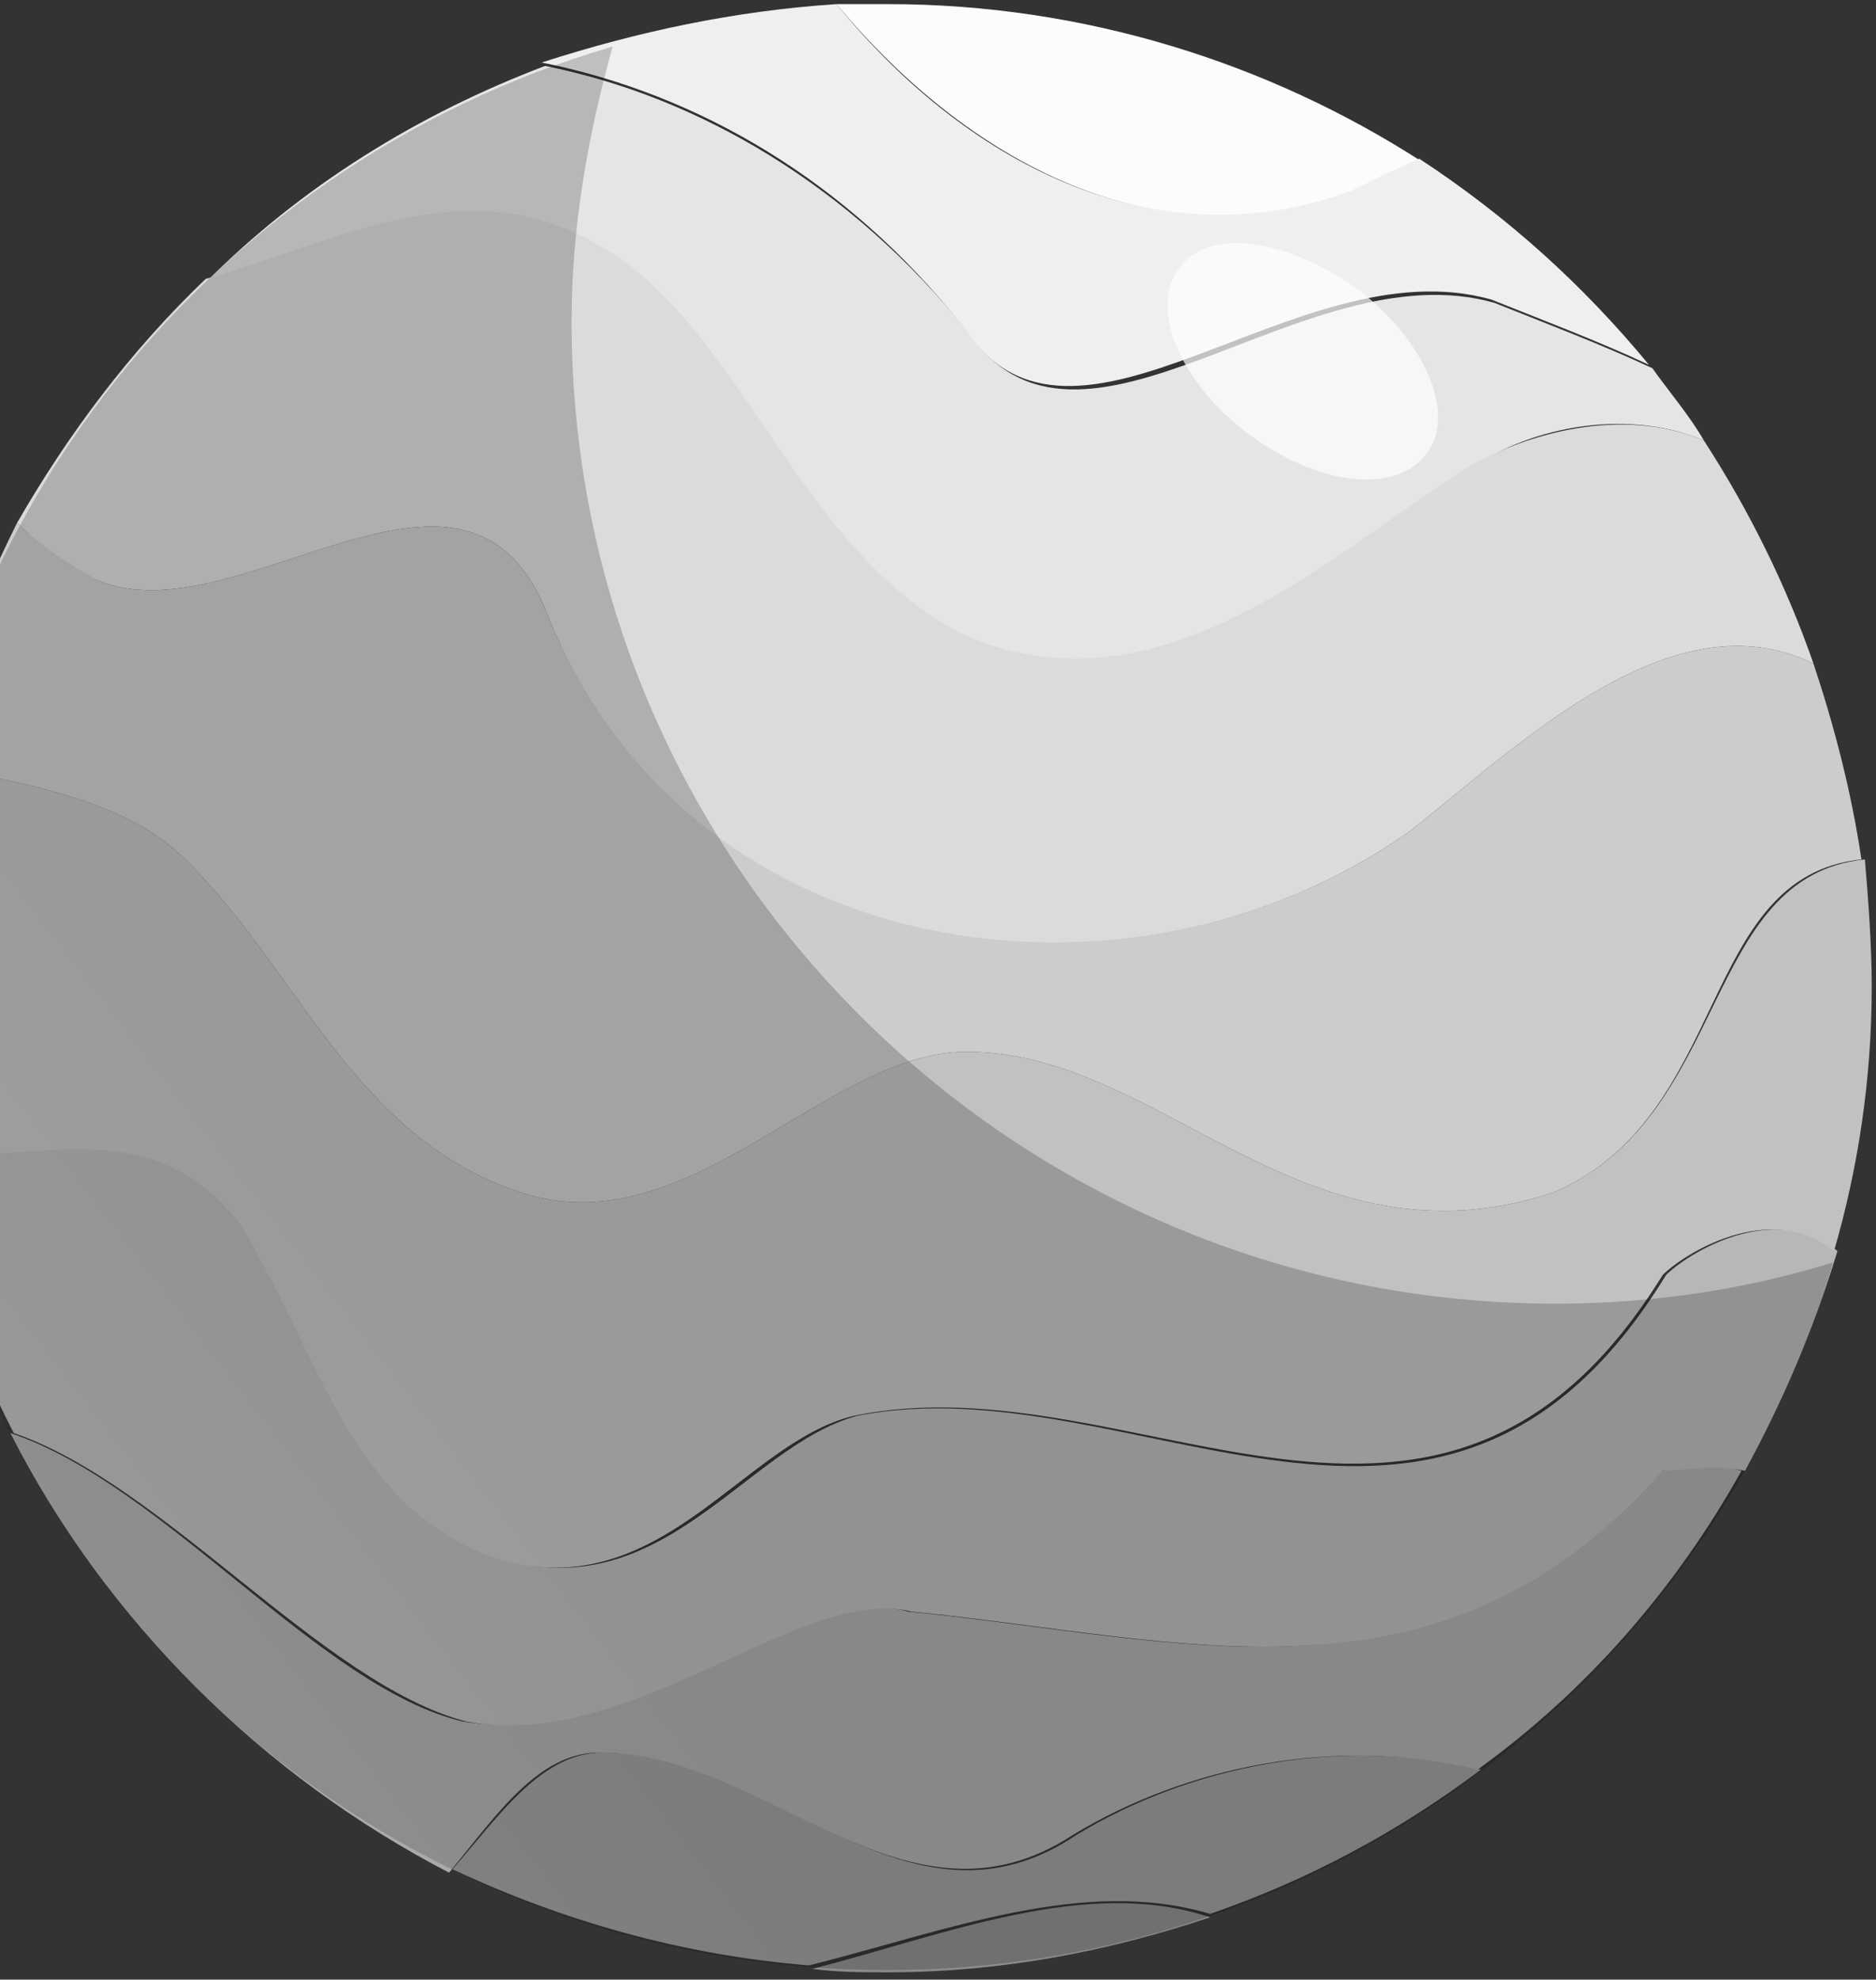 <svg width="200" height="211" viewBox="0 0 200 211" fill="none" xmlns="http://www.w3.org/2000/svg">
<rect x="0" y="0" width="200" height="211" fill="#333333" stroke="none"/>
<path d="M89.175 0.438C91.002 0.438 92.829 0.438 94.657 0.438C115.489 0.438 135.224 6.662 151.67 17.279C149.112 18.378 146.919 19.476 144.726 20.574C124.26 27.896 104.159 18.378 89.175 0.438Z" fill="#FCFCFC"/>
<path d="M89.175 0.438C103.794 18.378 124.26 27.896 144.361 20.208C146.554 19.11 148.747 18.011 151.305 16.913C160.807 23.137 168.847 30.459 175.791 38.88C170.309 36.317 164.462 34.12 158.98 31.924C138.148 26.066 114.392 52.792 102.697 34.852C90.271 19.11 74.19 9.957 57.744 6.662C67.977 3.367 78.211 1.17 89.175 0.438Z" fill="#EFEFEF"/>
<path d="M58.109 7.028C74.556 10.323 90.636 19.842 103.062 35.218C115.123 53.158 138.879 26.432 159.345 32.289C164.827 34.486 170.675 36.683 176.157 39.245C177.984 41.808 180.177 44.371 181.639 46.934C172.867 43.273 162.269 45.836 156.421 50.229C141.437 59.015 123.894 76.955 103.062 68.168C85.154 59.382 79.307 35.584 64.323 26.798C50.069 18.011 36.181 26.066 21.928 30.093C32.161 19.842 44.587 12.153 58.109 7.028Z" fill="#E5E5E5"/>
<path d="M21.928 29.727C36.181 25.7 50.069 17.645 64.323 26.432C79.307 35.218 85.155 59.015 103.063 67.802C123.895 76.589 141.803 59.015 156.421 49.863C162.634 46.202 172.868 43.273 181.639 46.934C186.39 54.256 190.41 62.31 193.334 70.731C178.35 63.409 162.269 79.151 150.208 88.67C120.605 109.538 73.094 103.681 58.11 64.873C49.338 44.005 25.583 67.802 10.598 61.944C7.309 60.48 4.385 58.283 1.827 55.721C7.309 46.202 13.888 37.415 21.928 29.727Z" fill="#DBDBDB"/>
<path d="M129.011 204.36C118.047 208.021 106.717 210.218 94.657 210.218C92.098 210.218 89.175 210.218 86.616 209.852C100.87 206.191 115.854 199.967 129.011 204.36Z" fill="#8C8C8C"/>
<path d="M64.323 186.787C82.231 186.787 96.85 207.655 114.758 195.574C126.818 188.252 142.899 184.957 157.883 188.618C149.112 195.208 139.61 200.333 129.011 203.994C115.488 199.967 100.87 205.825 86.251 209.486C72.728 208.388 59.937 204.726 48.242 199.235C53.358 193.377 57.744 186.787 64.323 186.787Z" fill="#9B9B9B"/>
<path d="M1.096 152.739C17.542 158.231 33.989 179.831 49.338 183.492C67.246 186.421 85.154 168.482 96.85 171.777C126.453 174.706 153.132 183.492 176.888 156.766C178.715 156.766 182.37 155.668 185.659 156.766C178.715 169.214 169.213 180.197 157.518 188.618C142.533 184.957 126.453 188.252 114.392 195.574C96.484 207.289 81.865 186.787 63.957 186.787C57.379 186.787 52.993 193.377 47.876 199.601C28.141 189.35 11.329 172.875 1.096 152.739Z" fill="#AAAAAA"/>
<path d="M25.948 130.407C34.719 145.417 38.009 160.061 52.627 165.919C70.536 171.777 79.307 154.204 91.368 150.909C120.971 145.051 153.863 174.706 177.619 135.898C179.811 133.701 188.948 127.844 195.892 133.335C193.334 141.756 190.045 149.444 186.025 156.766C182.735 156.034 179.081 156.766 177.253 156.766C153.498 183.492 126.818 174.706 97.215 171.777C85.154 168.848 67.612 186.787 49.704 183.492C34.354 179.465 17.542 158.231 1.462 152.739C-3.29 143.586 -6.579 133.335 -8.406 122.718C3.654 124.183 15.715 117.593 25.948 130.407Z" fill="#B7B7B7"/>
<path d="M-7.675 81.348C2.193 83.545 13.157 85.009 19.735 91.599C31.796 103.315 37.643 121.254 55.551 127.112C73.459 132.969 88.078 112.101 103.063 112.101C123.894 112.101 138.879 135.898 165.558 127.112C184.563 119.057 181.273 93.43 198.816 91.599C199.182 95.992 199.547 100.752 199.547 105.145C199.547 115.03 198.085 124.549 195.527 133.335C188.583 127.844 179.446 133.701 177.253 135.898C153.498 174.339 120.971 144.685 91.002 150.909C78.942 153.837 70.17 171.777 52.262 165.919C37.278 160.061 34.354 145.051 25.583 130.407C15.715 117.959 3.289 124.183 -9.137 123.084C-10.233 117.227 -10.599 111.369 -10.599 105.511C-10.233 97.091 -9.503 89.036 -7.675 81.348Z" fill="#C1C1C1"/>
<path d="M165.558 127.112C138.879 135.898 123.894 112.101 103.062 112.101C88.078 112.101 73.459 132.969 55.551 127.112C37.643 121.254 31.796 103.315 19.735 91.599C13.156 85.009 2.192 83.545 -7.675 81.348C-5.483 72.195 -2.193 63.775 1.827 55.721C4.385 58.283 7.309 60.114 10.598 61.944C25.582 67.802 49.338 44.005 58.109 64.873C73.094 103.315 120.605 109.538 150.208 88.67C162.269 79.151 178.349 63.409 193.334 70.731C195.527 77.321 197.354 84.277 198.45 91.599C180.908 93.43 184.562 119.057 165.558 127.112Z" fill="#CCCCCC"/>
<path opacity="0.2" d="M65.319 4.958C62.761 14.11 60.934 23.995 60.934 34.246C60.934 92.091 108.079 138.953 165.824 138.953C176.057 138.953 185.925 137.489 195.427 134.56C182.635 178.127 142.434 209.978 94.557 209.978C36.447 209.978 -10.333 163.116 -10.333 105.271C-10.333 58.043 21.463 17.771 65.319 4.958Z" fill="url(#paint0_linear_5_455)"/>
<path opacity="0.7" d="M125.722 28.628C122.433 32.656 125.722 40.71 133.031 46.202C140.341 51.693 148.747 52.792 152.036 48.398C155.325 44.371 152.036 36.317 144.726 30.825C137.051 25.334 128.646 24.235 125.722 28.628Z" fill="white"/>
<defs>
<linearGradient id="paint0_linear_5_455" x1="152.494" y1="60.555" x2="-25.108" y2="198.488" gradientUnits="userSpaceOnUse">
<stop/>
<stop offset="0.569"/>
<stop offset="0.606"/>
<stop offset="1" stop-color="#404040"/>
</linearGradient>
</defs>
</svg>
